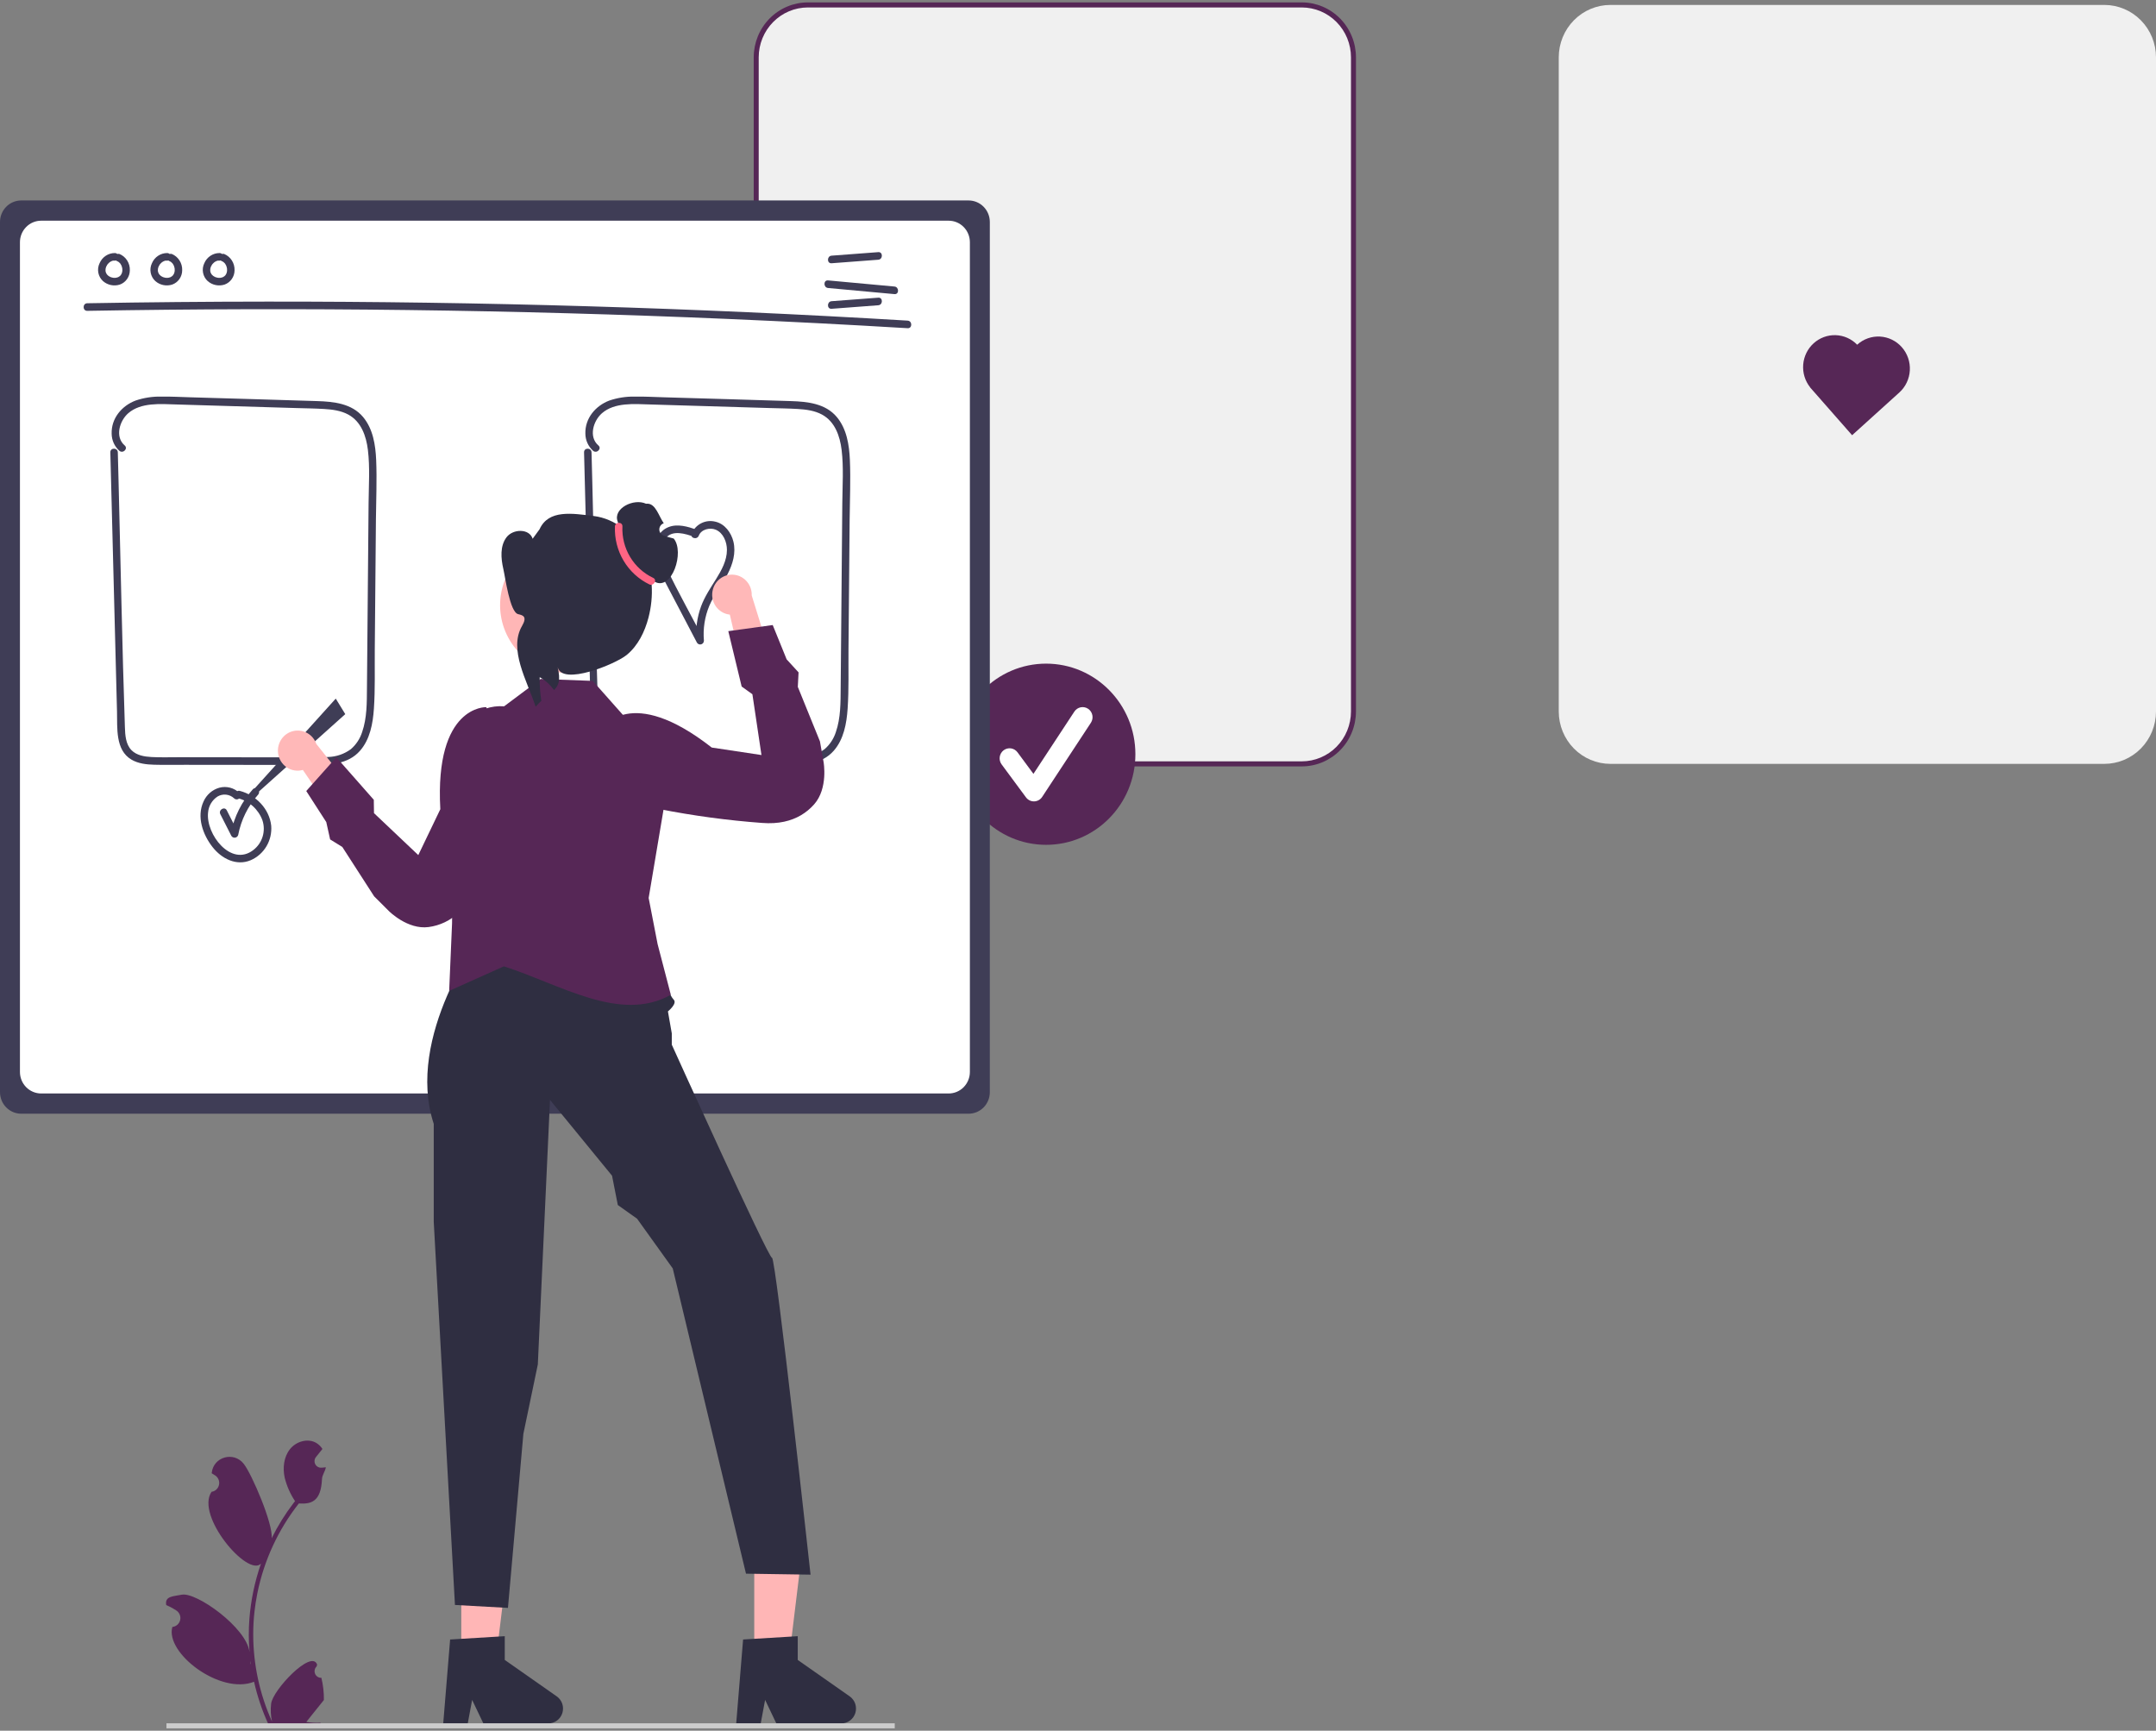 <svg width="598" height="480" viewBox="0 0 598 480" fill="none" xmlns="http://www.w3.org/2000/svg">
<rect x="0" y="0" width="598" height="480" fill="#808080" stroke="none"/>
<g clip-path="url(#clip0_129_988)">
<path d="M361.085 211.851H224.067C220.271 211.846 216.631 210.314 213.947 207.591C211.262 204.867 209.752 201.175 209.748 197.323V15.894C209.753 12.042 211.263 8.35 213.947 5.626C216.631 2.903 220.271 1.371 224.067 1.367H361.085C364.882 1.371 368.521 2.903 371.206 5.626C373.89 8.35 375.4 12.042 375.404 15.894V197.323C375.4 201.175 373.89 204.867 371.206 207.591C368.521 210.314 364.882 211.846 361.085 211.851Z" fill="#F0F0F0"/>
<path d="M361.085 212.552H224.067C220.088 212.547 216.272 210.941 213.458 208.086C210.644 205.231 209.061 201.36 209.057 197.323V15.894C209.061 11.856 210.644 7.986 213.458 5.131C216.272 2.276 220.088 0.67 224.067 0.665H361.085C365.065 0.67 368.88 2.276 371.694 5.13C374.508 7.985 376.091 11.856 376.096 15.894V197.323C376.091 201.36 374.509 205.231 371.694 208.086C368.88 210.941 365.065 212.547 361.085 212.552ZM224.067 2.068C220.454 2.072 216.99 3.53 214.436 6.122C211.881 8.714 210.444 12.228 210.44 15.894V197.323C210.444 200.988 211.881 204.503 214.436 207.095C216.99 209.687 220.454 211.145 224.067 211.149H361.085C364.698 211.145 368.162 209.687 370.717 207.095C373.272 204.503 374.709 200.988 374.713 197.323V15.894C374.709 12.228 373.272 8.714 370.717 6.122C368.162 3.53 364.698 2.072 361.085 2.068H224.067Z" fill="#562756"/>
<path d="M583.681 211.851H446.663C442.867 211.846 439.227 210.314 436.542 207.591C433.858 204.867 432.348 201.175 432.344 197.323V15.894C432.348 12.042 433.858 8.35 436.543 5.626C439.227 2.903 442.867 1.371 446.663 1.367H583.681C587.477 1.371 591.117 2.903 593.801 5.626C596.486 8.35 597.996 12.042 598 15.894V197.323C597.996 201.175 596.486 204.867 593.801 207.591C591.117 210.314 587.477 211.846 583.681 211.851Z" fill="#F0F0F0"/>
<path d="M290.152 234.304C303.829 234.304 314.917 223.055 314.917 209.179C314.917 195.303 303.829 184.053 290.152 184.053C276.475 184.053 265.387 195.303 265.387 209.179C265.387 223.055 276.475 234.304 290.152 234.304Z" fill="#562756"/>
<path d="M286.774 222.256C286.346 222.256 285.924 222.155 285.542 221.961C285.159 221.766 284.826 221.485 284.57 221.137L277.814 211.998C277.597 211.704 277.439 211.37 277.349 211.015C277.259 210.659 277.239 210.289 277.29 209.926C277.342 209.562 277.463 209.213 277.647 208.897C277.832 208.581 278.075 208.305 278.365 208.085C278.654 207.865 278.983 207.705 279.334 207.614C279.684 207.523 280.049 207.502 280.407 207.554C280.765 207.606 281.11 207.729 281.421 207.916C281.732 208.103 282.004 208.351 282.221 208.644L286.641 214.623L297.994 197.346C298.4 196.732 299.03 196.307 299.745 196.163C300.461 196.019 301.203 196.168 301.81 196.579C302.416 196.989 302.838 197.627 302.982 198.352C303.126 199.077 302.981 199.83 302.578 200.447L289.066 221.011C288.821 221.383 288.493 221.69 288.107 221.906C287.722 222.123 287.291 222.242 286.85 222.255C286.825 222.255 286.799 222.256 286.774 222.256Z" fill="white"/>
<path d="M268.665 308.877H5.878C4.32 308.876 2.826 308.247 1.724 307.129C0.622 306.011 0.002 304.495 1.52588e-05 302.914V61.559C0.002 59.978 0.622 58.462 1.724 57.344C2.826 56.226 4.32 55.597 5.878 55.595H268.665C270.224 55.597 271.718 56.226 272.82 57.344C273.922 58.462 274.542 59.978 274.543 61.559V302.914C274.542 304.495 273.922 306.011 272.82 307.129C271.718 308.247 270.224 308.876 268.665 308.877Z" fill="#3F3D56"/>
<path d="M263.133 303.265H11.411C9.852 303.263 8.358 302.634 7.256 301.516C6.154 300.398 5.534 298.882 5.532 297.301V67.172C5.534 65.591 6.154 64.075 7.256 62.957C8.358 61.839 9.852 61.21 11.411 61.208H263.133C264.691 61.21 266.185 61.839 267.287 62.957C268.389 64.075 269.009 65.591 269.011 67.172V297.301C269.009 298.882 268.389 300.398 267.287 301.516C266.185 302.634 264.691 303.263 263.133 303.265Z" fill="white"/>
<path d="M24.2 86.209C53.824 85.687 83.451 85.612 113.081 85.984C142.707 86.359 172.323 87.183 201.929 88.457C218.542 89.171 235.149 90.028 251.749 91.025C253.082 91.106 253.078 89.001 251.749 88.921C222.172 87.145 192.574 85.816 162.954 84.935C133.338 84.055 103.714 83.626 74.082 83.646C57.453 83.657 40.826 83.81 24.2 84.104C22.866 84.128 22.862 86.233 24.2 86.209V86.209Z" fill="#3F3D56"/>
<path d="M230.65 73.011L243.604 72.033C244.927 71.933 244.938 69.828 243.604 69.928L230.65 70.906C229.327 71.006 229.316 73.112 230.65 73.011Z" fill="#3F3D56"/>
<path d="M230.65 85.64L243.604 84.662C244.927 84.562 244.938 82.457 243.604 82.557L230.65 83.535C229.327 83.635 229.316 85.741 230.65 85.64Z" fill="#3F3D56"/>
<path d="M229.676 79.873L248.093 81.57C249.422 81.693 249.414 79.587 248.093 79.466L229.676 77.768C228.347 77.645 228.355 79.751 229.676 79.873Z" fill="#3F3D56"/>
<path d="M31.866 70.18C30.965 70.175 30.083 70.438 29.328 70.938C28.574 71.438 27.982 72.152 27.625 72.991C27.225 73.812 27.102 74.743 27.273 75.642C27.445 76.542 27.902 77.359 28.575 77.969C29.208 78.515 29.966 78.89 30.78 79.057C31.594 79.225 32.436 79.181 33.228 78.928C34.039 78.641 34.741 78.106 35.24 77.397C35.738 76.689 36.007 75.84 36.011 74.969C36.047 74.003 35.789 73.049 35.272 72.237C34.755 71.425 34.004 70.794 33.121 70.431C32.856 70.358 32.573 70.394 32.334 70.532C32.095 70.669 31.919 70.897 31.845 71.166C31.78 71.435 31.818 71.719 31.953 71.96C32.088 72.2 32.309 72.38 32.57 72.46C32.75 72.531 32.404 72.37 32.573 72.464C32.643 72.502 32.713 72.537 32.782 72.578C32.84 72.612 32.895 72.65 32.951 72.688C33.145 72.816 32.857 72.594 32.98 72.709C33.088 72.809 33.194 72.906 33.292 73.017C33.329 73.058 33.473 73.174 33.361 73.093C33.275 73.031 33.328 73.046 33.361 73.096C33.386 73.133 33.413 73.17 33.437 73.208C33.518 73.332 33.592 73.461 33.657 73.594C33.673 73.625 33.687 73.657 33.702 73.687C33.731 73.745 33.773 73.76 33.705 73.688C33.64 73.619 33.681 73.624 33.705 73.69C33.72 73.733 33.737 73.776 33.752 73.82C33.8 73.962 33.841 74.106 33.874 74.253C33.889 74.321 33.901 74.389 33.915 74.457C33.961 74.699 33.908 74.307 33.919 74.486C33.928 74.636 33.939 74.784 33.937 74.935C33.935 75.004 33.933 75.073 33.928 75.141C33.925 75.176 33.922 75.21 33.919 75.244C33.909 75.409 33.908 75.184 33.931 75.168C33.884 75.308 33.852 75.454 33.837 75.601C33.819 75.667 33.797 75.731 33.776 75.795C33.704 76.021 33.844 75.672 33.767 75.827C33.704 75.959 33.633 76.088 33.555 76.212C33.521 76.264 33.394 76.382 33.498 76.3C33.611 76.211 33.439 76.364 33.402 76.404C33.355 76.454 33.306 76.503 33.255 76.55C33.222 76.582 33.188 76.612 33.152 76.641C33.145 76.637 33.325 76.519 33.228 76.582C33.105 76.661 32.988 76.747 32.858 76.816C32.843 76.824 32.677 76.902 32.678 76.905C32.671 76.877 32.891 76.826 32.74 76.876C32.708 76.886 32.677 76.899 32.645 76.91C32.507 76.957 32.367 76.995 32.224 77.023C32.191 77.03 32.157 77.034 32.124 77.042C32.017 77.07 32.227 77.025 32.233 77.029C32.154 77.026 32.075 77.033 31.997 77.05C31.85 77.059 31.702 77.059 31.555 77.05C31.521 77.048 31.487 77.045 31.453 77.043C31.374 77.038 31.316 76.98 31.421 77.043C31.502 77.092 31.496 77.056 31.424 77.043C31.39 77.037 31.356 77.031 31.323 77.025C31.177 76.997 31.033 76.961 30.891 76.918C30.815 76.894 30.74 76.867 30.665 76.84C30.632 76.83 30.6 76.818 30.569 76.802C30.569 76.794 30.763 76.897 30.661 76.841C30.531 76.77 30.397 76.71 30.271 76.633C30.203 76.592 30.138 76.547 30.073 76.502C30.044 76.485 30.016 76.465 29.991 76.443C29.993 76.434 30.151 76.583 30.068 76.503C29.963 76.401 29.85 76.31 29.75 76.201C29.727 76.176 29.706 76.15 29.683 76.126L29.661 76.1C29.605 76.03 29.604 76.031 29.658 76.101C29.713 76.117 29.711 76.179 29.658 76.099C29.64 76.071 29.62 76.043 29.602 76.015C29.517 75.893 29.445 75.763 29.387 75.626C29.392 75.623 29.477 75.88 29.412 75.686C29.4 75.649 29.386 75.613 29.374 75.576C29.35 75.503 29.329 75.429 29.311 75.355C29.293 75.281 29.284 75.205 29.266 75.131C29.235 75.007 29.284 75.229 29.278 75.224C29.261 75.206 29.268 75.099 29.267 75.073C29.259 74.908 29.277 74.748 29.28 74.584C29.282 74.456 29.27 74.683 29.267 74.676C29.268 74.638 29.274 74.6 29.287 74.564C29.306 74.478 29.323 74.391 29.346 74.305C29.372 74.207 29.403 74.111 29.437 74.015C29.45 73.979 29.465 73.944 29.477 73.908C29.521 73.776 29.391 74.068 29.463 73.948C29.561 73.784 29.635 73.607 29.74 73.445C29.764 73.407 29.915 73.193 29.835 73.301C29.755 73.408 29.917 73.205 29.948 73.17C30.075 73.026 30.225 72.908 30.357 72.771C30.434 72.689 30.302 72.811 30.294 72.816C30.335 72.787 30.375 72.756 30.416 72.727C30.488 72.677 30.562 72.629 30.638 72.584C30.723 72.534 30.819 72.496 30.901 72.442C30.999 72.379 30.827 72.47 30.824 72.472C30.868 72.45 30.915 72.432 30.963 72.418C31.043 72.389 31.392 72.237 31.466 72.284C31.462 72.282 31.201 72.306 31.412 72.292C31.462 72.289 31.512 72.284 31.562 72.282C31.664 72.277 31.765 72.28 31.866 72.285C32.141 72.284 32.403 72.172 32.597 71.975C32.791 71.778 32.901 71.511 32.903 71.233C32.897 70.956 32.786 70.691 32.593 70.495C32.4 70.299 32.139 70.186 31.866 70.18Z" fill="#3F3D56"/>
<path d="M46.388 70.18C45.487 70.175 44.605 70.438 43.851 70.938C43.097 71.438 42.504 72.152 42.147 72.991C41.748 73.812 41.624 74.743 41.796 75.642C41.968 76.542 42.425 77.359 43.098 77.969C43.73 78.515 44.489 78.89 45.302 79.057C46.116 79.225 46.959 79.181 47.751 78.928C48.561 78.641 49.264 78.106 49.762 77.397C50.26 76.689 50.53 75.84 50.533 74.969C50.569 74.003 50.311 73.049 49.794 72.237C49.277 71.425 48.526 70.794 47.644 70.431C47.378 70.358 47.095 70.394 46.856 70.532C46.617 70.669 46.442 70.897 46.367 71.166C46.302 71.435 46.341 71.719 46.475 71.96C46.61 72.2 46.831 72.38 47.092 72.46C47.273 72.531 46.927 72.37 47.096 72.464C47.165 72.502 47.236 72.537 47.304 72.578C47.362 72.612 47.417 72.65 47.474 72.688C47.667 72.816 47.379 72.594 47.503 72.709C47.61 72.809 47.717 72.906 47.814 73.017C47.851 73.058 47.996 73.174 47.883 73.093C47.797 73.031 47.85 73.046 47.883 73.096C47.908 73.133 47.935 73.17 47.96 73.208C48.041 73.332 48.114 73.461 48.18 73.594C48.195 73.625 48.209 73.657 48.225 73.687C48.254 73.745 48.296 73.76 48.227 73.688C48.162 73.619 48.204 73.624 48.227 73.69C48.242 73.733 48.259 73.776 48.274 73.82C48.323 73.962 48.364 74.106 48.397 74.253C48.412 74.321 48.424 74.389 48.437 74.457C48.483 74.699 48.43 74.307 48.441 74.486C48.451 74.636 48.462 74.784 48.459 74.935C48.458 75.004 48.455 75.073 48.45 75.141C48.448 75.176 48.444 75.21 48.442 75.244C48.431 75.409 48.431 75.184 48.454 75.168C48.406 75.308 48.375 75.454 48.36 75.601C48.341 75.667 48.319 75.731 48.298 75.795C48.226 76.021 48.366 75.672 48.289 75.827C48.226 75.959 48.155 76.088 48.077 76.212C48.044 76.264 47.916 76.382 48.02 76.3C48.133 76.211 47.961 76.364 47.924 76.404C47.877 76.454 47.828 76.503 47.777 76.55C47.745 76.582 47.71 76.612 47.674 76.641C47.668 76.637 47.848 76.519 47.751 76.582C47.627 76.661 47.511 76.747 47.381 76.816C47.366 76.824 47.2 76.902 47.2 76.905C47.193 76.877 47.414 76.826 47.262 76.876C47.23 76.886 47.199 76.899 47.168 76.91C47.03 76.957 46.889 76.995 46.746 77.023C46.714 77.03 46.679 77.034 46.647 77.042C46.54 77.07 46.749 77.025 46.756 77.029C46.676 77.026 46.597 77.033 46.52 77.05C46.372 77.059 46.225 77.059 46.078 77.05C46.044 77.048 46.01 77.045 45.975 77.043C45.897 77.038 45.839 76.98 45.944 77.043C46.025 77.092 46.018 77.056 45.946 77.043C45.913 77.037 45.879 77.031 45.845 77.025C45.7 76.997 45.555 76.961 45.414 76.918C45.337 76.894 45.263 76.867 45.187 76.84C45.154 76.83 45.123 76.818 45.092 76.802C45.091 76.794 45.286 76.897 45.183 76.841C45.054 76.77 44.92 76.71 44.793 76.633C44.726 76.592 44.661 76.547 44.595 76.502C44.566 76.485 44.539 76.465 44.513 76.443C44.515 76.434 44.674 76.583 44.59 76.503C44.485 76.401 44.373 76.31 44.273 76.201C44.25 76.176 44.228 76.15 44.206 76.126L44.184 76.1C44.127 76.03 44.126 76.031 44.181 76.101C44.236 76.117 44.233 76.179 44.181 76.099C44.162 76.071 44.142 76.043 44.124 76.015C44.04 75.893 43.968 75.763 43.91 75.626C43.915 75.623 43.999 75.88 43.934 75.686C43.922 75.649 43.908 75.613 43.897 75.576C43.873 75.503 43.852 75.429 43.834 75.355C43.816 75.281 43.806 75.205 43.788 75.131C43.758 75.007 43.806 75.229 43.801 75.224C43.783 75.206 43.791 75.099 43.789 75.073C43.781 74.908 43.8 74.748 43.803 74.584C43.805 74.456 43.792 74.683 43.789 74.676C43.79 74.638 43.797 74.6 43.809 74.564C43.828 74.478 43.846 74.391 43.868 74.305C43.895 74.207 43.925 74.111 43.959 74.015C43.972 73.979 43.988 73.944 44 73.908C44.043 73.776 43.913 74.068 43.985 73.948C44.084 73.784 44.157 73.607 44.262 73.445C44.287 73.407 44.438 73.193 44.358 73.301C44.278 73.408 44.44 73.205 44.47 73.17C44.597 73.026 44.747 72.908 44.879 72.771C44.957 72.689 44.825 72.811 44.817 72.816C44.858 72.787 44.897 72.756 44.939 72.727C45.011 72.677 45.084 72.629 45.16 72.584C45.245 72.534 45.341 72.496 45.424 72.442C45.521 72.379 45.349 72.47 45.346 72.472C45.391 72.45 45.437 72.432 45.485 72.418C45.566 72.389 45.915 72.237 45.988 72.284C45.985 72.282 45.723 72.306 45.935 72.292C45.985 72.289 46.035 72.284 46.085 72.282C46.186 72.277 46.287 72.28 46.388 72.285C46.663 72.284 46.926 72.172 47.12 71.975C47.314 71.778 47.424 71.511 47.426 71.233C47.42 70.956 47.309 70.691 47.115 70.495C46.922 70.299 46.662 70.186 46.388 70.18Z" fill="#3F3D56"/>
<path d="M60.911 70.18C60.01 70.175 59.127 70.438 58.373 70.938C57.619 71.438 57.026 72.152 56.669 72.991C56.27 73.812 56.147 74.743 56.318 75.642C56.49 76.542 56.947 77.359 57.62 77.969C58.252 78.515 59.011 78.89 59.825 79.057C60.639 79.225 61.481 79.181 62.273 78.928C63.084 78.641 63.786 78.106 64.284 77.397C64.783 76.689 65.052 75.84 65.056 74.969C65.092 74.003 64.834 73.049 64.317 72.237C63.8 71.425 63.049 70.794 62.166 70.431C61.901 70.358 61.618 70.394 61.379 70.532C61.14 70.669 60.964 70.897 60.89 71.166C60.825 71.435 60.863 71.719 60.998 71.96C61.133 72.2 61.353 72.38 61.614 72.46C61.795 72.531 61.449 72.37 61.618 72.464C61.688 72.502 61.758 72.537 61.826 72.578C61.884 72.612 61.94 72.65 61.996 72.688C62.19 72.816 61.902 72.594 62.025 72.709C62.133 72.809 62.239 72.906 62.337 73.017C62.373 73.058 62.518 73.174 62.406 73.093C62.32 73.031 62.373 73.046 62.406 73.096C62.431 73.133 62.457 73.17 62.482 73.208C62.563 73.332 62.637 73.461 62.702 73.594C62.718 73.625 62.732 73.657 62.747 73.687C62.776 73.745 62.818 73.76 62.75 73.688C62.685 73.619 62.726 73.624 62.75 73.69C62.765 73.733 62.782 73.776 62.797 73.82C62.845 73.962 62.886 74.106 62.919 74.253C62.934 74.321 62.946 74.389 62.959 74.457C63.006 74.699 62.953 74.307 62.964 74.486C62.973 74.636 62.984 74.784 62.981 74.935C62.98 75.004 62.977 75.073 62.973 75.141C62.97 75.176 62.967 75.21 62.964 75.244C62.954 75.409 62.953 75.184 62.976 75.168C62.929 75.308 62.897 75.454 62.882 75.601C62.864 75.667 62.842 75.731 62.821 75.795C62.749 76.021 62.889 75.672 62.812 75.827C62.748 75.959 62.678 76.088 62.6 76.212C62.566 76.264 62.439 76.382 62.543 76.3C62.656 76.211 62.483 76.364 62.447 76.404C62.4 76.454 62.35 76.503 62.3 76.55C62.267 76.582 62.233 76.612 62.197 76.641C62.19 76.637 62.37 76.519 62.273 76.582C62.15 76.661 62.033 76.747 61.903 76.816C61.888 76.824 61.722 76.902 61.723 76.905C61.716 76.877 61.936 76.826 61.785 76.876C61.753 76.886 61.722 76.899 61.69 76.91C61.552 76.957 61.411 76.995 61.269 77.023C61.236 77.03 61.201 77.034 61.169 77.042C61.062 77.07 61.272 77.025 61.278 77.029C61.199 77.026 61.119 77.033 61.042 77.05C60.895 77.059 60.747 77.059 60.6 77.05C60.566 77.048 60.532 77.045 60.498 77.043C60.419 77.038 60.361 76.98 60.466 77.043C60.547 77.092 60.541 77.056 60.469 77.043C60.435 77.037 60.401 77.031 60.368 77.025C60.222 76.997 60.078 76.961 59.936 76.918C59.86 76.894 59.785 76.867 59.71 76.84C59.677 76.83 59.645 76.818 59.614 76.802C59.614 76.794 59.808 76.897 59.706 76.841C59.576 76.77 59.442 76.71 59.316 76.633C59.248 76.592 59.183 76.547 59.117 76.502C59.089 76.485 59.061 76.465 59.035 76.443C59.038 76.434 59.196 76.583 59.113 76.503C59.008 76.401 58.895 76.31 58.795 76.201C58.772 76.176 58.751 76.15 58.728 76.126L58.706 76.1C58.65 76.03 58.649 76.031 58.703 76.101C58.758 76.117 58.755 76.179 58.703 76.099C58.685 76.071 58.665 76.043 58.646 76.015C58.562 75.893 58.49 75.763 58.432 75.626C58.437 75.623 58.522 75.88 58.457 75.686C58.445 75.649 58.431 75.613 58.419 75.576C58.395 75.503 58.374 75.429 58.356 75.355C58.338 75.281 58.329 75.205 58.311 75.131C58.28 75.007 58.329 75.229 58.323 75.224C58.306 75.206 58.313 75.099 58.312 75.073C58.303 74.908 58.322 74.748 58.325 74.584C58.327 74.456 58.315 74.683 58.312 74.676C58.313 74.638 58.319 74.6 58.332 74.564C58.35 74.478 58.368 74.391 58.391 74.305C58.417 74.207 58.447 74.111 58.482 74.015C58.495 73.979 58.51 73.944 58.522 73.908C58.566 73.776 58.436 74.068 58.508 73.948C58.606 73.784 58.68 73.607 58.784 73.445C58.809 73.407 58.96 73.193 58.88 73.301C58.8 73.408 58.962 73.205 58.993 73.17C59.12 73.026 59.27 72.908 59.401 72.771C59.479 72.689 59.347 72.811 59.339 72.816C59.38 72.787 59.42 72.756 59.461 72.727C59.533 72.677 59.607 72.629 59.682 72.584C59.768 72.534 59.864 72.496 59.946 72.442C60.044 72.379 59.872 72.47 59.869 72.472C59.913 72.45 59.96 72.432 60.008 72.418C60.088 72.389 60.437 72.237 60.511 72.284C60.507 72.282 60.245 72.306 60.457 72.292C60.507 72.289 60.557 72.284 60.607 72.282C60.709 72.277 60.809 72.28 60.911 72.285C61.185 72.284 61.448 72.172 61.642 71.975C61.836 71.778 61.946 71.511 61.948 71.233C61.942 70.956 61.831 70.691 61.638 70.495C61.444 70.299 61.184 70.186 60.911 70.18Z" fill="#3F3D56"/>
<path d="M30.603 125.455L31.528 161.381L32.453 197.307C32.57 201.84 31.939 208.023 36.471 210.678C38.361 211.786 40.622 212.029 42.764 212.089C45.609 212.169 48.462 212.11 51.307 212.113L86.749 212.151C91.406 212.156 96.52 212.019 99.857 208.213C102.642 205.037 103.431 200.634 103.71 196.525C104.079 191.102 103.902 185.612 103.95 180.178L104.109 162.123L104.268 144.068C104.316 138.583 104.572 133.054 104.335 127.572C104.154 123.39 103.457 118.923 100.693 115.637C97.545 111.893 92.566 111.387 88.026 111.24C76.282 110.858 64.537 110.536 52.793 110.185C50.091 110.104 47.381 109.957 44.678 109.993C42.274 109.946 39.88 110.318 37.599 111.093C33.802 112.535 30.836 115.995 30.968 120.286C30.977 121.185 31.172 122.072 31.542 122.889C31.912 123.705 32.447 124.434 33.114 125.026C34.127 125.896 35.602 124.414 34.581 123.538C31.813 121.162 33.153 116.711 35.573 114.603C39.078 111.548 44.574 112.044 48.849 112.172L82.118 113.167C84.698 113.244 87.285 113.27 89.862 113.424C92.162 113.562 94.565 113.865 96.624 114.989C100.185 116.932 101.574 120.92 102.042 124.777C102.631 129.629 102.276 134.637 102.233 139.511L102.082 156.689L101.782 190.696C101.746 194.832 101.809 199.101 100.437 203.056C99.847 204.891 98.768 206.524 97.318 207.773C95.498 209.114 93.323 209.868 91.075 209.939C88.549 210.146 85.995 210.046 83.464 210.043L74.82 210.034L58.223 210.016L49.579 210.006C47.053 210.004 44.508 210.093 41.986 209.953C40.05 209.844 37.889 209.505 36.462 208.044C34.864 206.407 34.716 203.879 34.643 201.708C33.879 179.103 33.476 156.478 32.894 133.867L32.678 125.455C32.643 124.103 30.568 124.098 30.603 125.455L30.603 125.455Z" fill="#3F3D56"/>
<path d="M161.996 125.455L162.922 161.381L163.847 197.307C163.963 201.84 163.332 208.023 167.864 210.678C169.755 211.786 172.015 212.029 174.158 212.089C177.002 212.169 179.856 212.11 182.701 212.113L218.143 212.151C222.799 212.156 227.914 212.019 231.25 208.213C234.035 205.037 234.824 200.634 235.104 196.525C235.472 191.102 235.295 185.612 235.343 180.178L235.502 162.123L235.661 144.068C235.71 138.583 235.965 133.054 235.728 127.572C235.547 123.39 234.85 118.923 232.087 115.637C228.938 111.893 223.96 111.387 219.419 111.24C207.676 110.858 195.931 110.536 184.186 110.185C181.485 110.104 178.775 109.957 176.071 109.993C173.667 109.946 171.273 110.318 168.993 111.093C165.196 112.535 162.23 115.995 162.362 120.286C162.37 121.185 162.566 122.072 162.936 122.889C163.305 123.705 163.841 124.434 164.507 125.026C165.521 125.896 166.995 124.414 165.974 123.538C163.206 121.162 164.547 116.711 166.966 114.603C170.472 111.548 175.967 112.044 180.242 112.172L213.511 113.167C216.091 113.244 218.678 113.27 221.255 113.424C223.556 113.562 225.959 113.865 228.018 114.989C231.578 116.932 232.968 120.92 233.436 124.777C234.024 129.629 233.67 134.637 233.627 139.511L233.475 156.689L233.176 190.696C233.139 194.832 233.202 199.101 231.831 203.056C231.241 204.891 230.161 206.524 228.712 207.773C226.892 209.114 224.716 209.868 222.468 209.939C219.943 210.146 217.389 210.046 214.858 210.043L206.214 210.034L189.616 210.016L180.972 210.006C178.446 210.004 175.902 210.093 173.379 209.953C171.443 209.844 169.282 209.505 167.856 208.044C166.258 206.407 166.11 203.879 166.036 201.708C165.272 179.103 164.87 156.478 164.288 133.867L164.071 125.455C164.036 124.103 161.961 124.098 161.996 125.455L161.996 125.455Z" fill="#3F3D56"/>
<path d="M66.413 219.929C65.688 219.221 64.795 218.714 63.821 218.457C62.847 218.2 61.824 218.201 60.851 218.461C59.883 218.73 58.987 219.213 58.226 219.876C57.465 220.539 56.858 221.365 56.45 222.294C54.49 226.529 56.246 231.466 58.954 234.924C61.471 238.138 65.559 240.255 69.542 238.568C71.357 237.779 72.882 236.432 73.901 234.717C74.921 233.002 75.384 231.005 75.225 229.009C74.723 224.306 70.957 220.498 66.534 219.349C65.24 219.013 64.688 221.043 65.982 221.379C67.52 221.757 68.943 222.51 70.128 223.573C71.313 224.636 72.225 225.977 72.783 227.479C73.272 228.948 73.294 230.536 72.843 232.019C72.393 233.501 71.494 234.801 70.274 235.736C64.092 240.552 57.021 231.343 57.714 225.318C57.788 224.429 58.062 223.569 58.516 222.805C58.97 222.041 59.591 221.393 60.331 220.912C61.052 220.481 61.89 220.298 62.721 220.389C63.553 220.48 64.333 220.841 64.946 221.417C65.143 221.604 65.403 221.705 65.672 221.701C65.942 221.696 66.198 221.586 66.389 221.392C66.579 221.199 66.688 220.939 66.693 220.666C66.697 220.393 66.597 220.128 66.413 219.929L66.413 219.929Z" fill="#3F3D56"/>
<path d="M193.157 146.881C190.736 146.036 187.926 145.197 185.421 146.187C183.057 147.121 181.756 149.409 181.5 151.891C181.214 154.66 182.375 157.3 183.604 159.697C185.083 162.58 186.609 165.439 188.112 168.31L193.312 178.237C193.43 178.432 193.607 178.582 193.817 178.666C194.026 178.749 194.256 178.763 194.474 178.703C194.691 178.643 194.883 178.514 195.022 178.334C195.161 178.155 195.239 177.934 195.245 177.706C194.951 174.377 195.472 171.026 196.761 167.951C198.091 164.842 200.264 162.217 201.808 159.227C203.23 156.476 204.178 153.319 203.425 150.217C202.816 147.709 201.018 145.268 198.426 144.684C197.117 144.348 195.732 144.496 194.521 145.103C193.31 145.71 192.353 146.736 191.82 147.995C191.331 149.256 193.336 149.802 193.821 148.554C194.511 146.777 196.926 146.232 198.536 146.912C200.634 147.799 201.629 150.342 201.626 152.504C201.623 155.46 200.13 158.16 198.616 160.588C197.087 163.04 195.479 165.411 194.462 168.144C193.341 171.195 192.9 174.461 193.17 177.706L195.103 177.175C191.727 170.729 188.165 164.347 184.978 157.803C183.752 155.286 182.65 151.891 184.529 149.381C186.455 146.807 190.132 148.047 192.606 148.91C193.871 149.352 194.414 147.319 193.157 146.881L193.157 146.881Z" fill="#3F3D56"/>
<path d="M61.115 225.809L64.17 231.821C64.276 231.995 64.429 232.135 64.612 232.223C64.794 232.311 64.998 232.344 65.198 232.318C65.399 232.291 65.587 232.206 65.741 232.073C65.895 231.941 66.008 231.766 66.066 231.569C66.862 227.408 68.769 223.548 71.578 220.41C72.477 219.412 71.014 217.919 70.111 218.922C67.046 222.315 64.955 226.496 64.066 231.01L65.962 230.758L62.907 224.747C62.295 223.542 60.504 224.606 61.115 225.809Z" fill="#3F3D56"/>
<path d="M95.766 198.058L71.629 219.688C71.493 219.81 71.316 219.874 71.135 219.867C70.953 219.861 70.781 219.784 70.654 219.653C70.527 219.521 70.454 219.345 70.451 219.161C70.448 218.977 70.514 218.799 70.637 218.663L93.127 193.75L95.766 198.058Z" fill="#3F3D56"/>
<path d="M127.945 461.29H137.431L141.947 424.165H127.945V461.29Z" fill="#FFB6B6"/>
<path d="M122.938 477.966H129.741L130.955 471.449L134.066 477.966H152.11C152.975 477.966 153.817 477.686 154.514 477.166C155.211 476.646 155.725 475.913 155.983 475.076C156.24 474.238 156.227 473.339 155.945 472.509C155.663 471.679 155.127 470.963 154.415 470.464L140.005 460.368V453.78L124.849 454.697L122.938 477.966Z" fill="#2F2E41"/>
<path d="M209.205 461.29H218.692L223.207 424.165H209.205V461.29Z" fill="#FFB6B6"/>
<path d="M204.198 477.966H211.001L212.216 471.449L215.326 477.966H233.37C234.235 477.966 235.078 477.686 235.774 477.166C236.471 476.646 236.986 475.913 237.243 475.076C237.501 474.238 237.487 473.339 237.205 472.509C236.923 471.679 236.387 470.963 235.675 470.464L221.266 460.368V453.78L206.109 454.697L204.198 477.966Z" fill="#2F2E41"/>
<path d="M181.786 264.504L133.671 259.08C133.671 259.08 112.287 287.284 120.306 311.692V338.871L126.187 445.12L140.889 445.934L145.165 397.661L149.175 378.406L152.552 305.046L169.757 326.065L171.361 334.201L176.707 337.998L186.598 351.786L206.913 436.442L224.816 436.713C224.816 436.713 215.199 348.846 214.13 348.846C213.061 348.846 186.33 289.725 186.33 289.725V286.597L185.261 280.504C185.261 280.504 187.934 278.335 186.865 277.25C185.796 276.165 184.726 272.911 184.726 272.911L181.786 264.504Z" fill="#2F2E41"/>
<path d="M164.411 188.84L174.034 199.688L187.399 204.569L179.915 249.045L182.397 261.835L186.063 275.894C171.939 283.821 155.161 272.873 139.748 268.011L124.583 274.809L125.385 256.097L125.796 208.949C125.812 207.139 126.194 205.35 126.92 203.696C127.645 202.041 128.698 200.556 130.013 199.331C131.328 198.107 132.877 197.169 134.564 196.578C136.251 195.986 138.04 195.752 139.819 195.891L149.977 188.297L164.411 188.84Z" fill="#562756"/>
<path d="M77.116 208.736C77.192 209.54 77.441 210.319 77.845 211.015C78.25 211.712 78.8 212.31 79.457 212.768C80.113 213.225 80.861 213.531 81.647 213.664C82.433 213.797 83.239 213.753 84.006 213.536L95.039 229.689L98.79 220.212L87.738 206.325C87.293 205.041 86.399 203.968 85.225 203.307C84.052 202.647 82.681 202.447 81.372 202.744C80.062 203.041 78.906 203.815 78.122 204.919C77.337 206.024 76.979 207.381 77.116 208.736Z" fill="#FFB8B8"/>
<path d="M134.881 196.123C134.881 196.123 120.521 195.477 122.129 224.43L116.02 237.149L103.733 225.515L103.678 221.812L93.287 210.028L84.946 219.383L90.498 227.995L91.568 232.804L94.949 234.9L103.772 248.585L107.853 252.66C107.853 252.66 113.03 257.895 118.886 257.106C120.448 256.9 121.969 256.446 123.393 255.761C126.178 254.416 128.93 252.004 131.244 247.921C136.093 239.488 140.441 230.768 144.263 221.808L134.881 196.123Z" fill="#562756"/>
<path d="M197.745 163.435C197.526 164.213 197.477 165.029 197.603 165.828C197.728 166.626 198.025 167.387 198.472 168.056C198.918 168.726 199.504 169.288 200.188 169.703C200.872 170.118 201.637 170.376 202.43 170.458L206.88 189.585L213.785 182.155L208.501 165.131C208.549 163.77 208.104 162.439 207.249 161.39C206.395 160.34 205.191 159.645 203.865 159.436C202.539 159.227 201.184 159.519 200.056 160.256C198.928 160.993 198.106 162.124 197.745 163.435V163.435Z" fill="#FFB8B8"/>
<path d="M167.184 201.991C167.184 201.991 174.777 189.608 197.408 207.322L211.203 209.4L208.69 192.54L205.71 190.4L202.004 175.042L214.325 173.35L218.188 182.865L221.494 186.48L221.286 190.494L227.425 205.614L228.431 211.334C228.431 211.334 229.76 218.625 225.809 223.08C224.758 224.271 223.529 225.287 222.168 226.091C219.499 227.662 215.982 228.601 211.354 228.23C201.756 227.52 192.209 226.229 182.764 224.363L167.184 201.991Z" fill="#562756"/>
<path d="M166.113 184.318C175.087 179.341 178.385 167.925 173.479 158.82C168.574 149.716 157.322 146.37 148.348 151.347C139.374 156.324 136.076 167.739 140.982 176.844C145.887 185.948 157.139 189.295 166.113 184.318Z" fill="#FFB6B6"/>
<path d="M181.595 161.35C181.54 161.371 181.492 161.392 181.436 161.413C181.331 161.46 181.222 161.5 181.111 161.532C180.404 161.793 179.668 161.963 178.919 162.037C178.6 162.072 178.279 162.088 177.958 162.086C177.546 162.087 177.135 162.059 176.727 162.002C176.273 161.945 175.824 161.851 175.385 161.722C175.177 161.664 174.971 161.596 174.77 161.518C173.396 161.019 172.156 160.204 171.145 159.136C170.135 158.068 169.382 156.778 168.947 155.365V155.358C168.9 155.22 168.861 155.079 168.829 154.937C168.626 154.147 168.523 153.333 168.525 152.516V152.502C168.525 150.511 169.142 148.569 170.288 146.953C170.98 145.963 171.776 145.8 171.333 144.665C169.917 141.047 175.752 138.107 179.189 139.705C179.313 139.693 179.437 139.689 179.562 139.691C181.879 139.691 182.729 143.164 184.106 145.121L184.066 145.135C183.715 145.258 183.412 145.489 183.198 145.796C182.984 146.103 182.87 146.47 182.871 146.846C182.873 147.222 182.99 147.588 183.207 147.893C183.423 148.198 183.729 148.426 184.08 148.547C184.998 148.853 185.927 149.124 186.865 149.359C189.951 153.076 186.375 163.919 181.595 161.35Z" fill="#2F2E41"/>
<path d="M179.866 171.292C178.836 175.242 176.941 179.094 173.808 181.655C170.669 184.215 155.918 190.263 154.687 185.05C155.51 188.692 155.005 190.081 153.664 191.379C153.436 191.063 153.194 190.761 152.945 190.467C152.028 189.389 150.927 188.489 149.694 187.808C149.657 190.006 149.807 192.203 150.144 194.375C149.591 194.89 149.065 195.433 148.567 196.003C146.202 188.79 141 180.145 144.798 173.593C146.306 170.993 145.055 170.633 143.726 170.33C141.407 169.803 140.151 160.136 139.605 157.786C138.927 154.839 138.664 151.45 140.469 149.037C142.274 146.623 146.824 146.532 147.737 149.415L149.66 146.777C152.149 141.256 158.719 142.378 164.659 143.108C170.6 143.831 175.835 148.082 178.497 153.52C181.153 158.957 181.395 165.419 179.866 171.292Z" fill="#2F2E41"/>
<path d="M170.562 146.016C170.427 149.349 171.261 152.649 172.96 155.505C174.659 158.361 177.148 160.648 180.117 162.081C181.323 162.639 182.379 160.825 181.164 160.263C178.511 159.013 176.284 156.992 174.765 154.455C173.247 151.918 172.506 148.981 172.636 146.016C172.709 144.662 170.634 144.666 170.562 146.016Z" fill="#FF6584"/>
<path d="M89.138 465.32C88.769 465.337 88.404 465.239 88.092 465.038C87.779 464.838 87.535 464.545 87.393 464.199C87.251 463.853 87.216 463.471 87.295 463.105C87.373 462.738 87.561 462.406 87.832 462.151L87.956 461.653C87.939 461.613 87.923 461.573 87.907 461.534C86.248 457.52 75.662 468.708 75.205 472.48C75.003 474.147 75.088 475.837 75.456 477.475C72.027 469.886 70.246 461.638 70.235 453.29C70.234 451.196 70.349 449.102 70.579 447.021C70.768 445.314 71.032 443.619 71.368 441.937C73.206 432.809 77.152 424.253 82.882 416.973C86.159 417.158 89.031 416.652 89.308 410.208C89.357 409.062 90.195 408.07 90.38 406.941C90.067 406.983 89.749 407.009 89.436 407.029C89.339 407.035 89.236 407.04 89.139 407.045L89.102 407.047C88.758 407.062 88.417 406.977 88.12 406.8C87.823 406.624 87.583 406.364 87.428 406.052C87.273 405.741 87.21 405.39 87.247 405.043C87.284 404.696 87.419 404.367 87.636 404.096C87.771 403.927 87.906 403.759 88.041 403.59C88.246 403.33 88.457 403.075 88.662 402.815C88.685 402.79 88.708 402.764 88.728 402.737C88.964 402.44 89.2 402.149 89.436 401.852C89.005 401.174 88.426 400.606 87.744 400.192C85.379 398.788 82.118 399.761 80.41 401.93C78.697 404.1 78.374 407.144 78.969 409.855C79.554 412.161 80.522 414.35 81.831 416.327C81.702 416.494 81.569 416.655 81.441 416.822C79.097 419.879 77.054 423.163 75.342 426.624C75.826 422.785 69.902 408.919 67.611 405.982C64.859 402.454 59.215 403.994 58.73 408.466C58.726 408.509 58.721 408.552 58.717 408.595C59.057 408.79 59.39 408.997 59.716 409.216C60.125 409.493 60.443 409.89 60.626 410.353C60.81 410.817 60.851 411.326 60.744 411.814C60.638 412.302 60.389 412.746 60.029 413.087C59.67 413.429 59.217 413.652 58.73 413.728L58.681 413.736C54.125 420.335 68.729 437.51 72.384 433.654C70.663 438.6 69.584 443.753 69.174 448.982C68.941 452.067 68.955 455.166 69.215 458.249L69.199 458.14C68.387 451.425 54.454 441.443 50.385 442.274C48.041 442.753 45.732 442.644 46.088 445.043C46.094 445.081 46.1 445.12 46.106 445.158C46.737 445.419 47.352 445.719 47.947 446.058C48.287 446.253 48.62 446.46 48.946 446.678C49.356 446.956 49.673 447.352 49.856 447.816C50.04 448.28 50.081 448.789 49.975 449.277C49.868 449.764 49.619 450.208 49.26 450.55C48.9 450.891 48.447 451.115 47.961 451.191L47.911 451.199C47.875 451.204 47.844 451.209 47.808 451.214C45.735 458.453 61.112 470.135 70.461 466.418H70.466C71.392 470.502 72.735 474.478 74.471 478.281H88.78C88.831 478.12 88.877 477.953 88.923 477.792C87.599 477.876 86.269 477.796 84.964 477.553C86.026 476.231 87.087 474.899 88.149 473.577C88.172 473.553 88.195 473.527 88.216 473.499C88.754 472.823 89.298 472.152 89.836 471.475L89.836 471.474C89.865 469.401 89.63 467.333 89.139 465.32L89.138 465.32ZM72.753 432.618L72.761 432.608L72.753 432.629V432.618ZM69.584 461.605L69.461 461.324C69.466 461.121 69.466 460.918 69.461 460.71C69.461 460.653 69.45 460.596 69.45 460.538C69.497 460.897 69.538 461.256 69.589 461.615L69.584 461.605Z" fill="#562756"/>
<path d="M248.176 477.932H46.163V479.335H248.176V477.932Z" fill="#CCCCCC"/>
<path d="M515.131 95.59L515.114 95.605C513.538 93.979 511.406 93.03 509.159 92.955C506.913 92.88 504.724 93.684 503.046 95.202C501.368 96.72 500.33 98.834 500.147 101.107C499.964 103.38 500.649 105.637 502.062 107.412L502.045 107.427L513.712 120.703L526.798 108.866C527.658 108.089 528.359 107.148 528.861 106.096C529.362 105.044 529.655 103.902 529.721 102.735C529.787 101.569 529.627 100.4 529.248 99.297C528.869 98.193 528.279 97.177 527.513 96.304C526.746 95.432 525.818 94.722 524.781 94.214C523.743 93.706 522.618 93.41 521.468 93.344C520.318 93.277 519.166 93.442 518.079 93.827C516.991 94.212 515.99 94.811 515.131 95.59L515.131 95.59Z" fill="#562756"/>
</g>
<defs>
<clipPath id="clip0_129_988">
<rect width="598" height="478.67" fill="white" transform="translate(0 0.665)"/>
</clipPath>
</defs>
</svg>

